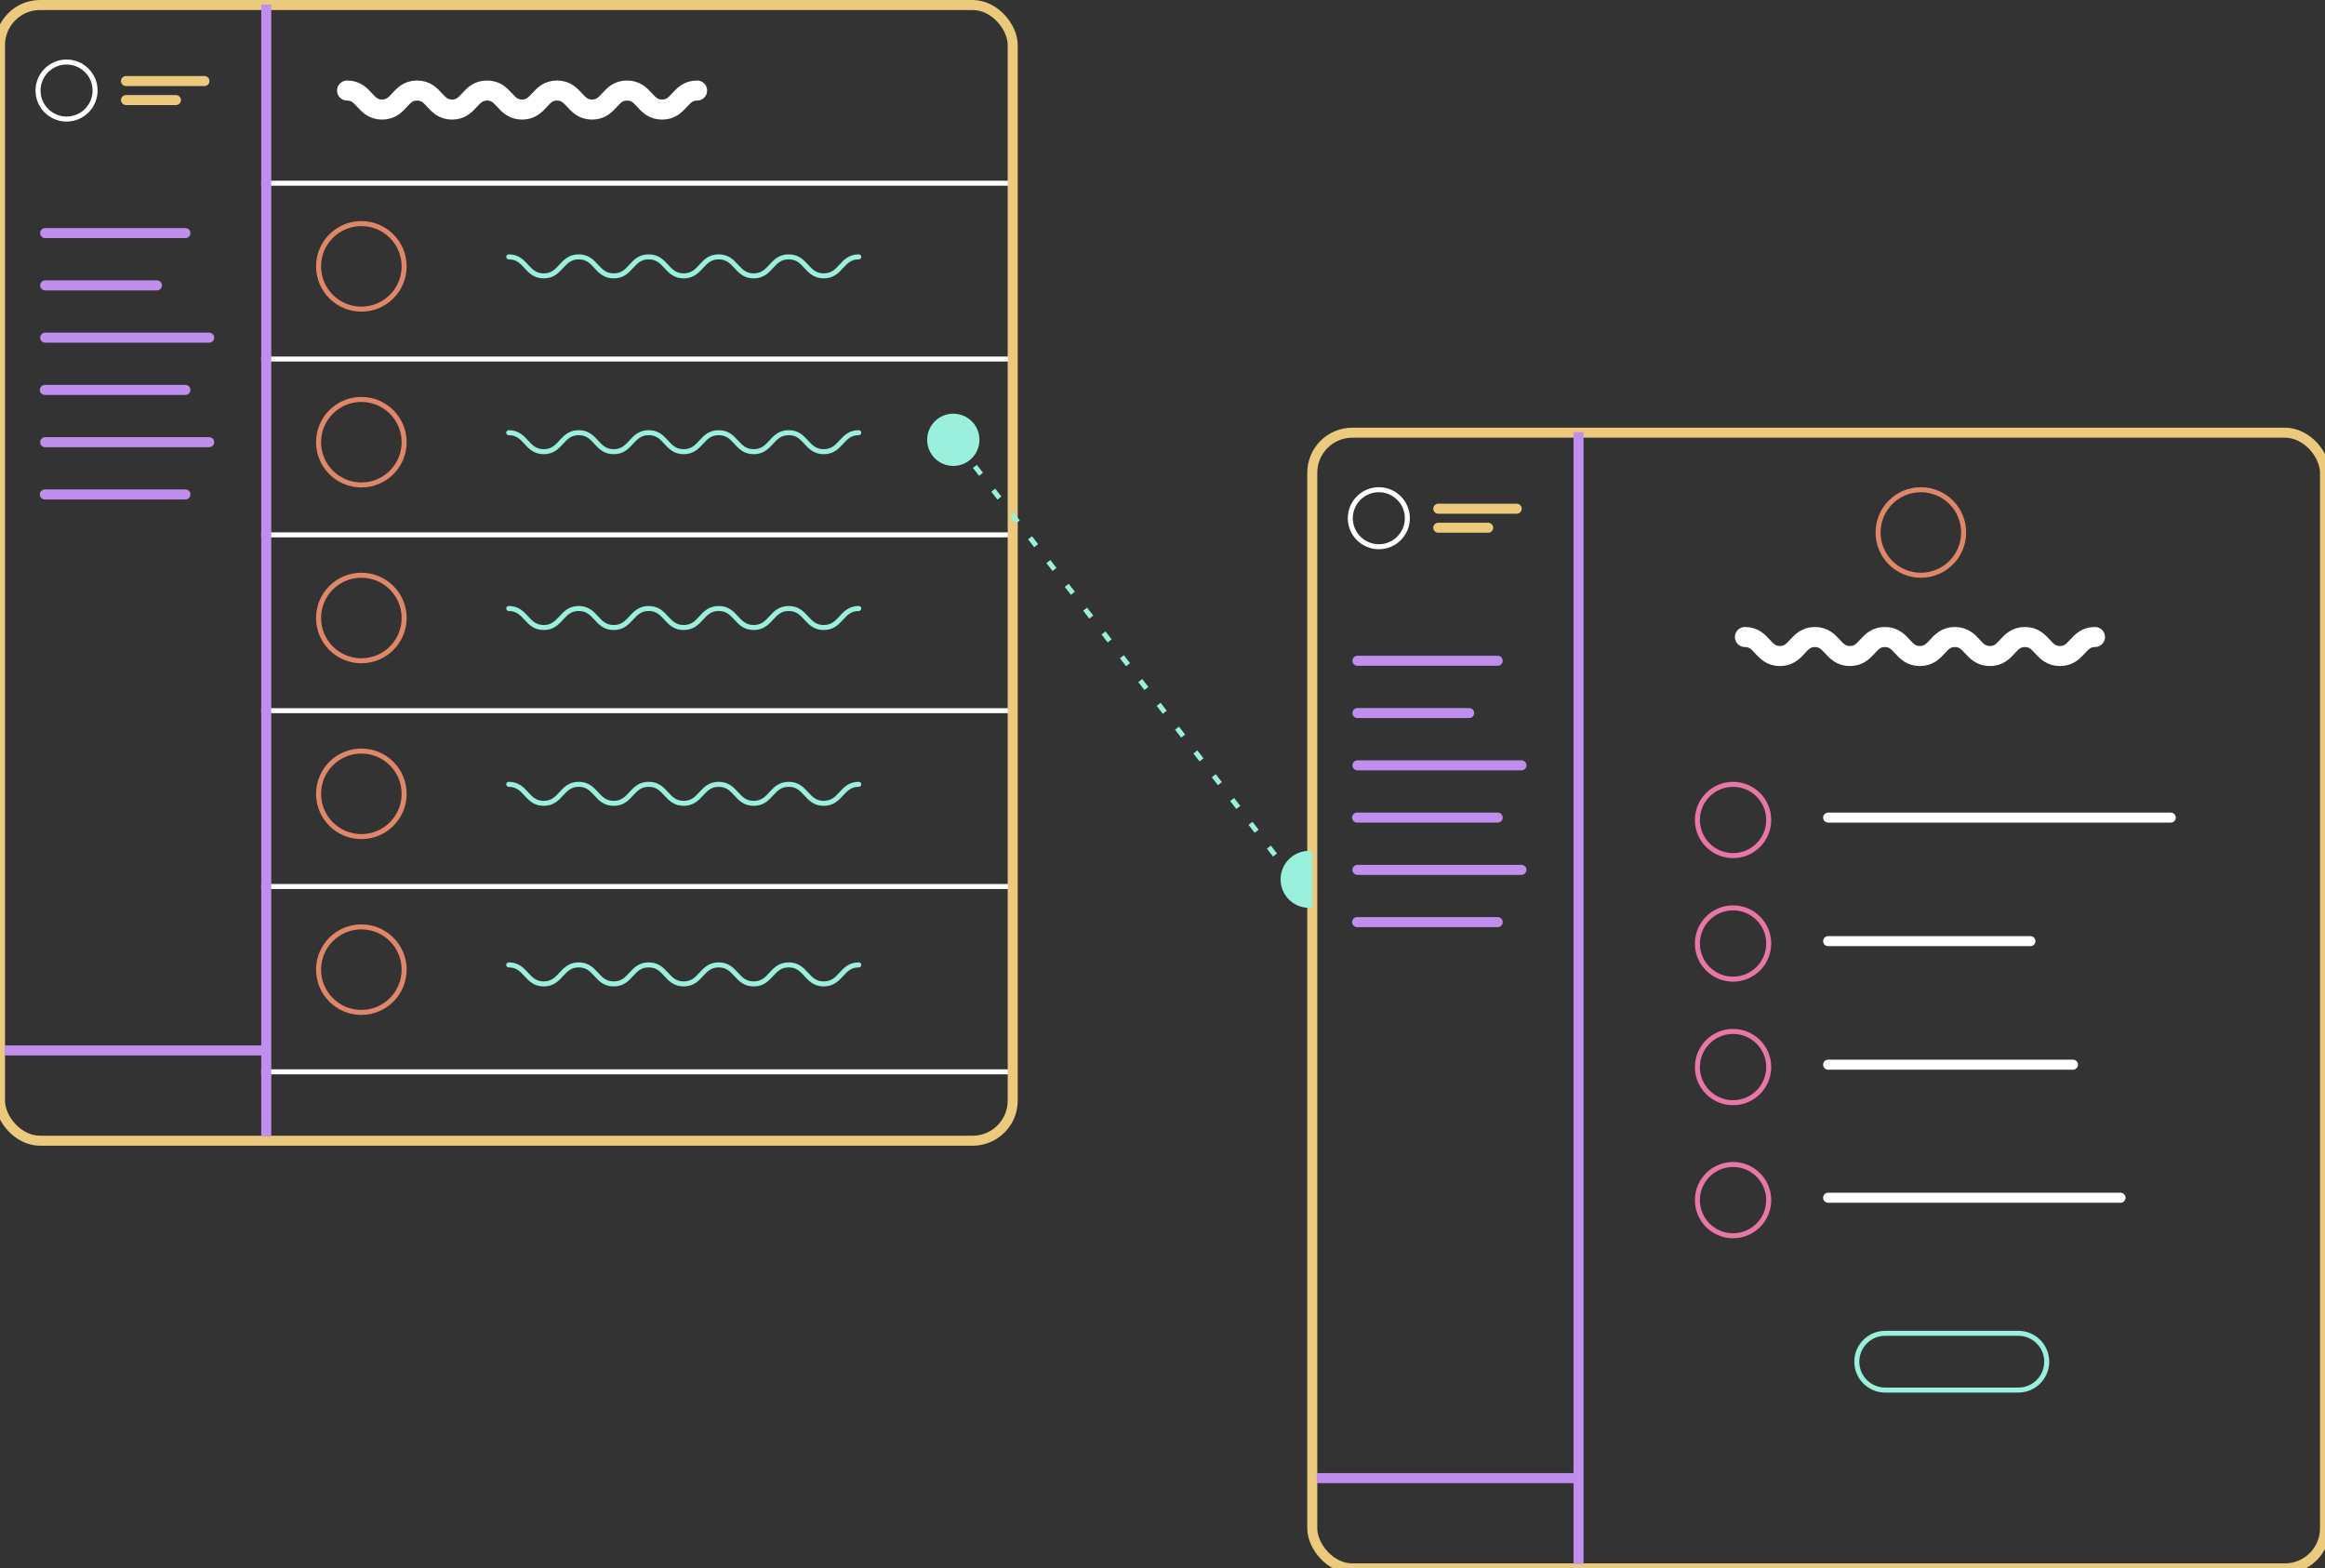 <?xml version="1.0" encoding="UTF-8" standalone="no"?>
<svg width="464px" height="313px" viewBox="0 0 464 313" version="1.1" xmlns="http://www.w3.org/2000/svg" xmlns:xlink="http://www.w3.org/1999/xlink">
    <rect x="0" y="0" width="464" height="313" fill="#333333" stroke="none"/>
    <!-- Generator: Sketch 3.6.1 (26313) - http://www.bohemiancoding.com/sketch -->
    <title>Screens</title>
    <desc>Created with Sketch.</desc>
    <defs></defs>
    <g id="Page-1" stroke="none" stroke-width="1" fill="none" fill-rule="evenodd">
        <g id="Artboard-1-Copy-2" transform="translate(-848, -2385)">
            <g id="IxD" transform="translate(-23, 2355)">
                <g id="Screens" transform="translate(871, 31)">
                    <g id="Screen-1">
                        <path d="M201.636,35.562 L52.635,35.562" id="Line" stroke="#FFFFFF" stroke-linecap="square"></path>
                        <path d="M201.636,70.65 L52.635,70.65" id="Line-Copy-19" stroke="#FFFFFF" stroke-linecap="square"></path>
                        <path d="M201.636,105.739 L52.635,105.739" id="Line-Copy-20" stroke="#FFFFFF" stroke-linecap="square"></path>
                        <path d="M201.636,140.827 L52.635,140.827" id="Line-Copy-21" stroke="#FFFFFF" stroke-linecap="square"></path>
                        <path d="M201.636,175.915 L52.635,175.915" id="Line-Copy-22" stroke="#FFFFFF" stroke-linecap="square"></path>
                        <path d="M201.636,212.9 L52.635,212.9" id="Line-Copy-23" stroke="#FFFFFF" stroke-linecap="square"></path>
                        <rect id="Rectangle-19" stroke="#EBCA7D" stroke-width="2" x="0" y="0" width="202.11" height="226.65" rx="8"></rect>
                        <g id="Features" transform="translate(63.575, 43.623)">
                            <g id="Feature">
                                <ellipse id="Oval-31" stroke="#E18769" cx="8.54" cy="8.535" rx="8.54" ry="8.535"></ellipse>
                                <path d="M37.955,6.638 C41.448,6.638 41.448,10.432 44.94,10.432 C48.43,10.432 48.43,6.638 51.92,6.638 C55.411,6.638 55.411,10.432 58.903,10.432 C62.395,10.432 62.395,6.638 65.886,6.638 C69.378,6.638 69.378,10.432 72.87,10.432 C76.363,10.432 76.363,6.638 79.854,6.638 C83.348,6.638 83.348,10.432 86.842,10.432 C90.335,10.432 90.335,6.638 93.828,6.638 C97.323,6.638 97.323,10.432 100.818,10.432 C104.313,10.432 104.313,6.638 107.808,6.638" id="Page-1-Copy-5" stroke="#9AEFDD" stroke-linecap="round" stroke-linejoin="round"></path>
                            </g>
                            <g id="Feature-2" transform="translate(0, 35.088)">
                                <path d="M37.955,6.638 C41.448,6.638 41.448,10.432 44.94,10.432 C48.43,10.432 48.43,6.638 51.92,6.638 C55.411,6.638 55.411,10.432 58.903,10.432 C62.395,10.432 62.395,6.638 65.886,6.638 C69.378,6.638 69.378,10.432 72.87,10.432 C76.363,10.432 76.363,6.638 79.854,6.638 C83.348,6.638 83.348,10.432 86.842,10.432 C90.335,10.432 90.335,6.638 93.828,6.638 C97.323,6.638 97.323,10.432 100.818,10.432 C104.313,10.432 104.313,6.638 107.808,6.638" id="Page-1-Copy-6" stroke="#9AEFDD" stroke-linecap="round" stroke-linejoin="round"></path>
                                <ellipse id="Oval-31-Copy" stroke="#E18769" cx="8.54" cy="8.535" rx="8.54" ry="8.535"></ellipse>
                            </g>
                            <g id="Feature-3" transform="translate(0, 70.176)">
                                <path d="M37.955,6.638 C41.448,6.638 41.448,10.432 44.94,10.432 C48.43,10.432 48.43,6.638 51.92,6.638 C55.411,6.638 55.411,10.432 58.903,10.432 C62.395,10.432 62.395,6.638 65.886,6.638 C69.378,6.638 69.378,10.432 72.87,10.432 C76.363,10.432 76.363,6.638 79.854,6.638 C83.348,6.638 83.348,10.432 86.842,10.432 C90.335,10.432 90.335,6.638 93.828,6.638 C97.323,6.638 97.323,10.432 100.818,10.432 C104.313,10.432 104.313,6.638 107.808,6.638" id="Page-1-Copy-10" stroke="#9AEFDD" stroke-linecap="round" stroke-linejoin="round"></path>
                                <ellipse id="Oval-31-Copy-2" stroke="#E18769" cx="8.54" cy="8.535" rx="8.54" ry="8.535"></ellipse>
                            </g>
                            <g id="Feature-4" transform="translate(0, 105.264)">
                                <path d="M37.955,6.638 C41.448,6.638 41.448,10.432 44.94,10.432 C48.43,10.432 48.43,6.638 51.92,6.638 C55.411,6.638 55.411,10.432 58.903,10.432 C62.395,10.432 62.395,6.638 65.886,6.638 C69.378,6.638 69.378,10.432 72.87,10.432 C76.363,10.432 76.363,6.638 79.854,6.638 C83.348,6.638 83.348,10.432 86.842,10.432 C90.335,10.432 90.335,6.638 93.828,6.638 C97.323,6.638 97.323,10.432 100.818,10.432 C104.313,10.432 104.313,6.638 107.808,6.638" id="Page-1-Copy-11" stroke="#9AEFDD" stroke-linecap="round" stroke-linejoin="round"></path>
                                <ellipse id="Oval-31-Copy-3" stroke="#E18769" cx="8.54" cy="8.535" rx="8.54" ry="8.535"></ellipse>
                            </g>
                            <g id="Feature-5" transform="translate(0, 140.353)">
                                <path d="M37.955,7.587 C41.448,7.587 41.448,11.38 44.94,11.38 C48.43,11.38 48.43,7.587 51.92,7.587 C55.411,7.587 55.411,11.38 58.903,11.38 C62.395,11.38 62.395,7.587 65.886,7.587 C69.378,7.587 69.378,11.38 72.87,11.38 C76.363,11.38 76.363,7.587 79.854,7.587 C83.348,7.587 83.348,11.38 86.842,11.38 C90.335,11.38 90.335,7.587 93.828,7.587 C97.323,7.587 97.323,11.38 100.818,11.38 C104.313,11.38 104.313,7.587 107.808,7.587" id="Page-1-Copy-12" stroke="#9AEFDD" stroke-linecap="round" stroke-linejoin="round"></path>
                                <ellipse id="Oval-31-Copy-4" stroke="#E18769" cx="8.54" cy="8.535" rx="8.54" ry="8.535"></ellipse>
                            </g>
                        </g>
                        <g id="Sidebar" transform="translate(1.898, 0)">
                            <path d="M50.765,208.632 L0,208.632" id="Line" stroke="#C08FED" stroke-width="2" stroke-linecap="square"></path>
                            <path d="M51.239,224.754 L51.239,0.894" id="Line" stroke="#C08FED" stroke-width="2" stroke-linecap="square"></path>
                            <g id="Sidebar-links" transform="translate(6.642, 44.571)" stroke="#C08FED" stroke-width="2" stroke-linecap="round" stroke-linejoin="round">
                                <path d="M0.474,0.948 L28.466,0.948" id="Line-Copy-25"></path>
                                <path d="M0.474,11.38 L22.773,11.38" id="Line-Copy-26"></path>
                                <path d="M0.474,21.812 L33.211,21.812" id="Line-Copy-27"></path>
                                <path d="M0.407,32.243 L28.466,32.243" id="Line-Copy-28"></path>
                                <path d="M0.474,42.675 L33.211,42.675" id="Line-Copy-29"></path>
                                <path d="M0.407,53.106 L28.466,53.106" id="Line-Copy-30"></path>
                            </g>
                            <g id="Sidebar-header" transform="translate(5.693, 11.38)">
                                <ellipse id="Oval-36" stroke="#FFFFFF" cx="5.693" cy="5.69" rx="5.693" ry="5.69"></ellipse>
                                <path d="M17.554,3.793 L33.211,3.793" id="Line" stroke="#EBCA7D" stroke-width="2" stroke-linecap="round" stroke-linejoin="round"></path>
                                <path d="M17.554,7.587 L27.517,7.587" id="Line-Copy-24" stroke="#EBCA7D" stroke-width="2" stroke-linecap="round" stroke-linejoin="round"></path>
                            </g>
                        </g>
                        <path d="M69.268,17.07 C72.761,17.07 72.761,20.863 76.253,20.863 C79.743,20.863 79.743,17.07 83.232,17.07 C86.724,17.07 86.724,20.863 90.216,20.863 C93.708,20.863 93.708,17.07 97.199,17.07 C100.691,17.07 100.691,20.863 104.183,20.863 C107.676,20.863 107.676,17.07 111.167,17.07 C114.661,17.07 114.661,20.863 118.155,20.863 C121.648,20.863 121.648,17.07 125.141,17.07 C128.636,17.07 128.636,20.863 132.131,20.863 C135.626,20.863 135.626,17.07 139.121,17.07" id="Header-scribble" stroke="#FFFFFF" stroke-width="4" stroke-linecap="round" stroke-linejoin="round"></path>
                    </g>
                    <g id="Screen-1-Copy" transform="translate(261.89, 85.35)">
                        <rect id="Rectangle-19" stroke="#EBCA7D" stroke-width="2" x="0" y="0" width="202.11" height="226.65" rx="8"></rect>
                        <g id="Sidebar" transform="translate(1.898, 0)">
                            <path d="M50.765,208.632 L0,208.632" id="Line" stroke="#C08FED" stroke-width="2" stroke-linecap="square"></path>
                            <path d="M51.239,224.754 L51.239,0.894" id="Line" stroke="#C08FED" stroke-width="2" stroke-linecap="square"></path>
                            <path d="M107.274,185.398 L107.274,185.398 C107.274,188.246 109.589,190.562 112.438,190.562 L139.013,190.562 C141.861,190.562 144.178,188.248 144.178,185.398 C144.178,182.55 141.863,180.234 139.013,180.234 L112.438,180.234 C109.59,180.234 107.274,182.549 107.274,185.398 L107.274,185.398 Z M106.274,185.398 C106.274,181.994 109.041,179.234 112.438,179.234 L139.013,179.234 C142.418,179.234 145.178,182.001 145.178,185.398 C145.178,188.803 142.411,191.562 139.013,191.562 L112.438,191.562 C109.034,191.562 106.274,188.796 106.274,185.398 L106.274,185.398 Z" id="Rectangle-17" fill="#9AEFDD"></path>
                            <g id="Sidebar-links" transform="translate(6.642, 44.571)" stroke="#C08FED" stroke-width="2" stroke-linecap="round" stroke-linejoin="round">
                                <path d="M0.474,0.948 L28.466,0.948" id="Line-Copy-25"></path>
                                <path d="M0.474,11.38 L22.773,11.38" id="Line-Copy-26"></path>
                                <path d="M0.474,21.812 L33.211,21.812" id="Line-Copy-27"></path>
                                <path d="M0.407,32.243 L28.466,32.243" id="Line-Copy-28"></path>
                                <path d="M0.474,42.675 L33.211,42.675" id="Line-Copy-29"></path>
                                <path d="M0.407,53.106 L28.466,53.106" id="Line-Copy-30"></path>
                            </g>
                            <g id="Sidebar-header" transform="translate(5.693, 11.38)">
                                <ellipse id="Oval-36" stroke="#FFFFFF" cx="5.693" cy="5.69" rx="5.693" ry="5.69"></ellipse>
                                <path d="M17.554,3.793 L33.211,3.793" id="Line" stroke="#EBCA7D" stroke-width="2" stroke-linecap="round" stroke-linejoin="round"></path>
                                <path d="M17.554,7.587 L27.517,7.587" id="Line-Copy-24" stroke="#EBCA7D" stroke-width="2" stroke-linecap="round" stroke-linejoin="round"></path>
                            </g>
                        </g>
                        <path d="M86.348,40.778 C89.84,40.778 89.84,44.571 93.332,44.571 C96.822,44.571 96.822,40.778 100.312,40.778 C103.804,40.778 103.804,44.571 107.296,44.571 C110.788,44.571 110.788,40.778 114.279,40.778 C117.771,40.778 117.771,44.571 121.262,44.571 C124.755,44.571 124.755,40.778 128.247,40.778 C131.741,40.778 131.741,44.571 135.235,44.571 C138.727,44.571 138.727,40.778 142.22,40.778 C145.716,40.778 145.716,44.571 149.211,44.571 C152.705,44.571 152.705,40.778 156.201,40.778" id="Header-scribble-Copy" stroke="#FFFFFF" stroke-width="4" stroke-linecap="round" stroke-linejoin="round"></path>
                        <g id="Group" transform="translate(76.859, 70.176)">
                            <ellipse id="Oval-39" stroke="#E977A6" cx="7.117" cy="7.112" rx="7.117" ry="7.112"></ellipse>
                            <ellipse id="Oval-39-Copy" stroke="#E977A6" cx="7.117" cy="31.769" rx="7.117" ry="7.112"></ellipse>
                            <ellipse id="Oval-39-Copy-2" stroke="#E977A6" cx="7.117" cy="56.426" rx="7.117" ry="7.112"></ellipse>
                            <ellipse id="Oval-39-Copy-3" stroke="#E977A6" cx="7.117" cy="82.979" rx="7.117" ry="7.112"></ellipse>
                            <path d="M26.094,6.638 L94.472,6.638" id="Line" stroke="#FFFFFF" stroke-width="2" stroke-linecap="round" stroke-linejoin="round"></path>
                            <path d="M26.094,31.295 L66.466,31.295" id="Line-Copy-31" stroke="#FFFFFF" stroke-width="2" stroke-linecap="round" stroke-linejoin="round"></path>
                            <path d="M26.094,55.951 L74.961,55.951" id="Line-Copy-32" stroke="#FFFFFF" stroke-width="2" stroke-linecap="round" stroke-linejoin="round"></path>
                            <path d="M26.094,82.505 L84.45,82.505" id="Line-Copy-33" stroke="#FFFFFF" stroke-width="2" stroke-linecap="round" stroke-linejoin="round"></path>
                        </g>
                        <ellipse id="Oval-31" stroke="#E18769" cx="121.456" cy="19.915" rx="8.54" ry="8.535"></ellipse>
                    </g>
                    <g id="Connector" transform="translate(185.031, 81.556)">
                        <path d="M76.859,98.591 C76.651,98.614 76.44,98.626 76.226,98.626 C73.082,98.626 70.533,96.079 70.533,92.936 C70.533,89.794 73.082,87.246 76.226,87.246 C76.44,87.246 76.651,87.258 76.859,87.281 L76.859,98.591 Z" id="Combined-Shape" fill="#9AEFDD"></path>
                        <ellipse id="Oval-43" fill="#9AEFDD" cx="5.219" cy="5.216" rx="5.219" ry="5.216"></ellipse>
                        <path d="M6.168,6.164 L73.538,93.41" id="Line" stroke="#9AEFDD" stroke-linecap="square" stroke-dasharray="1,5"></path>
                    </g>
                </g>
            </g>
        </g>
    </g>
</svg>